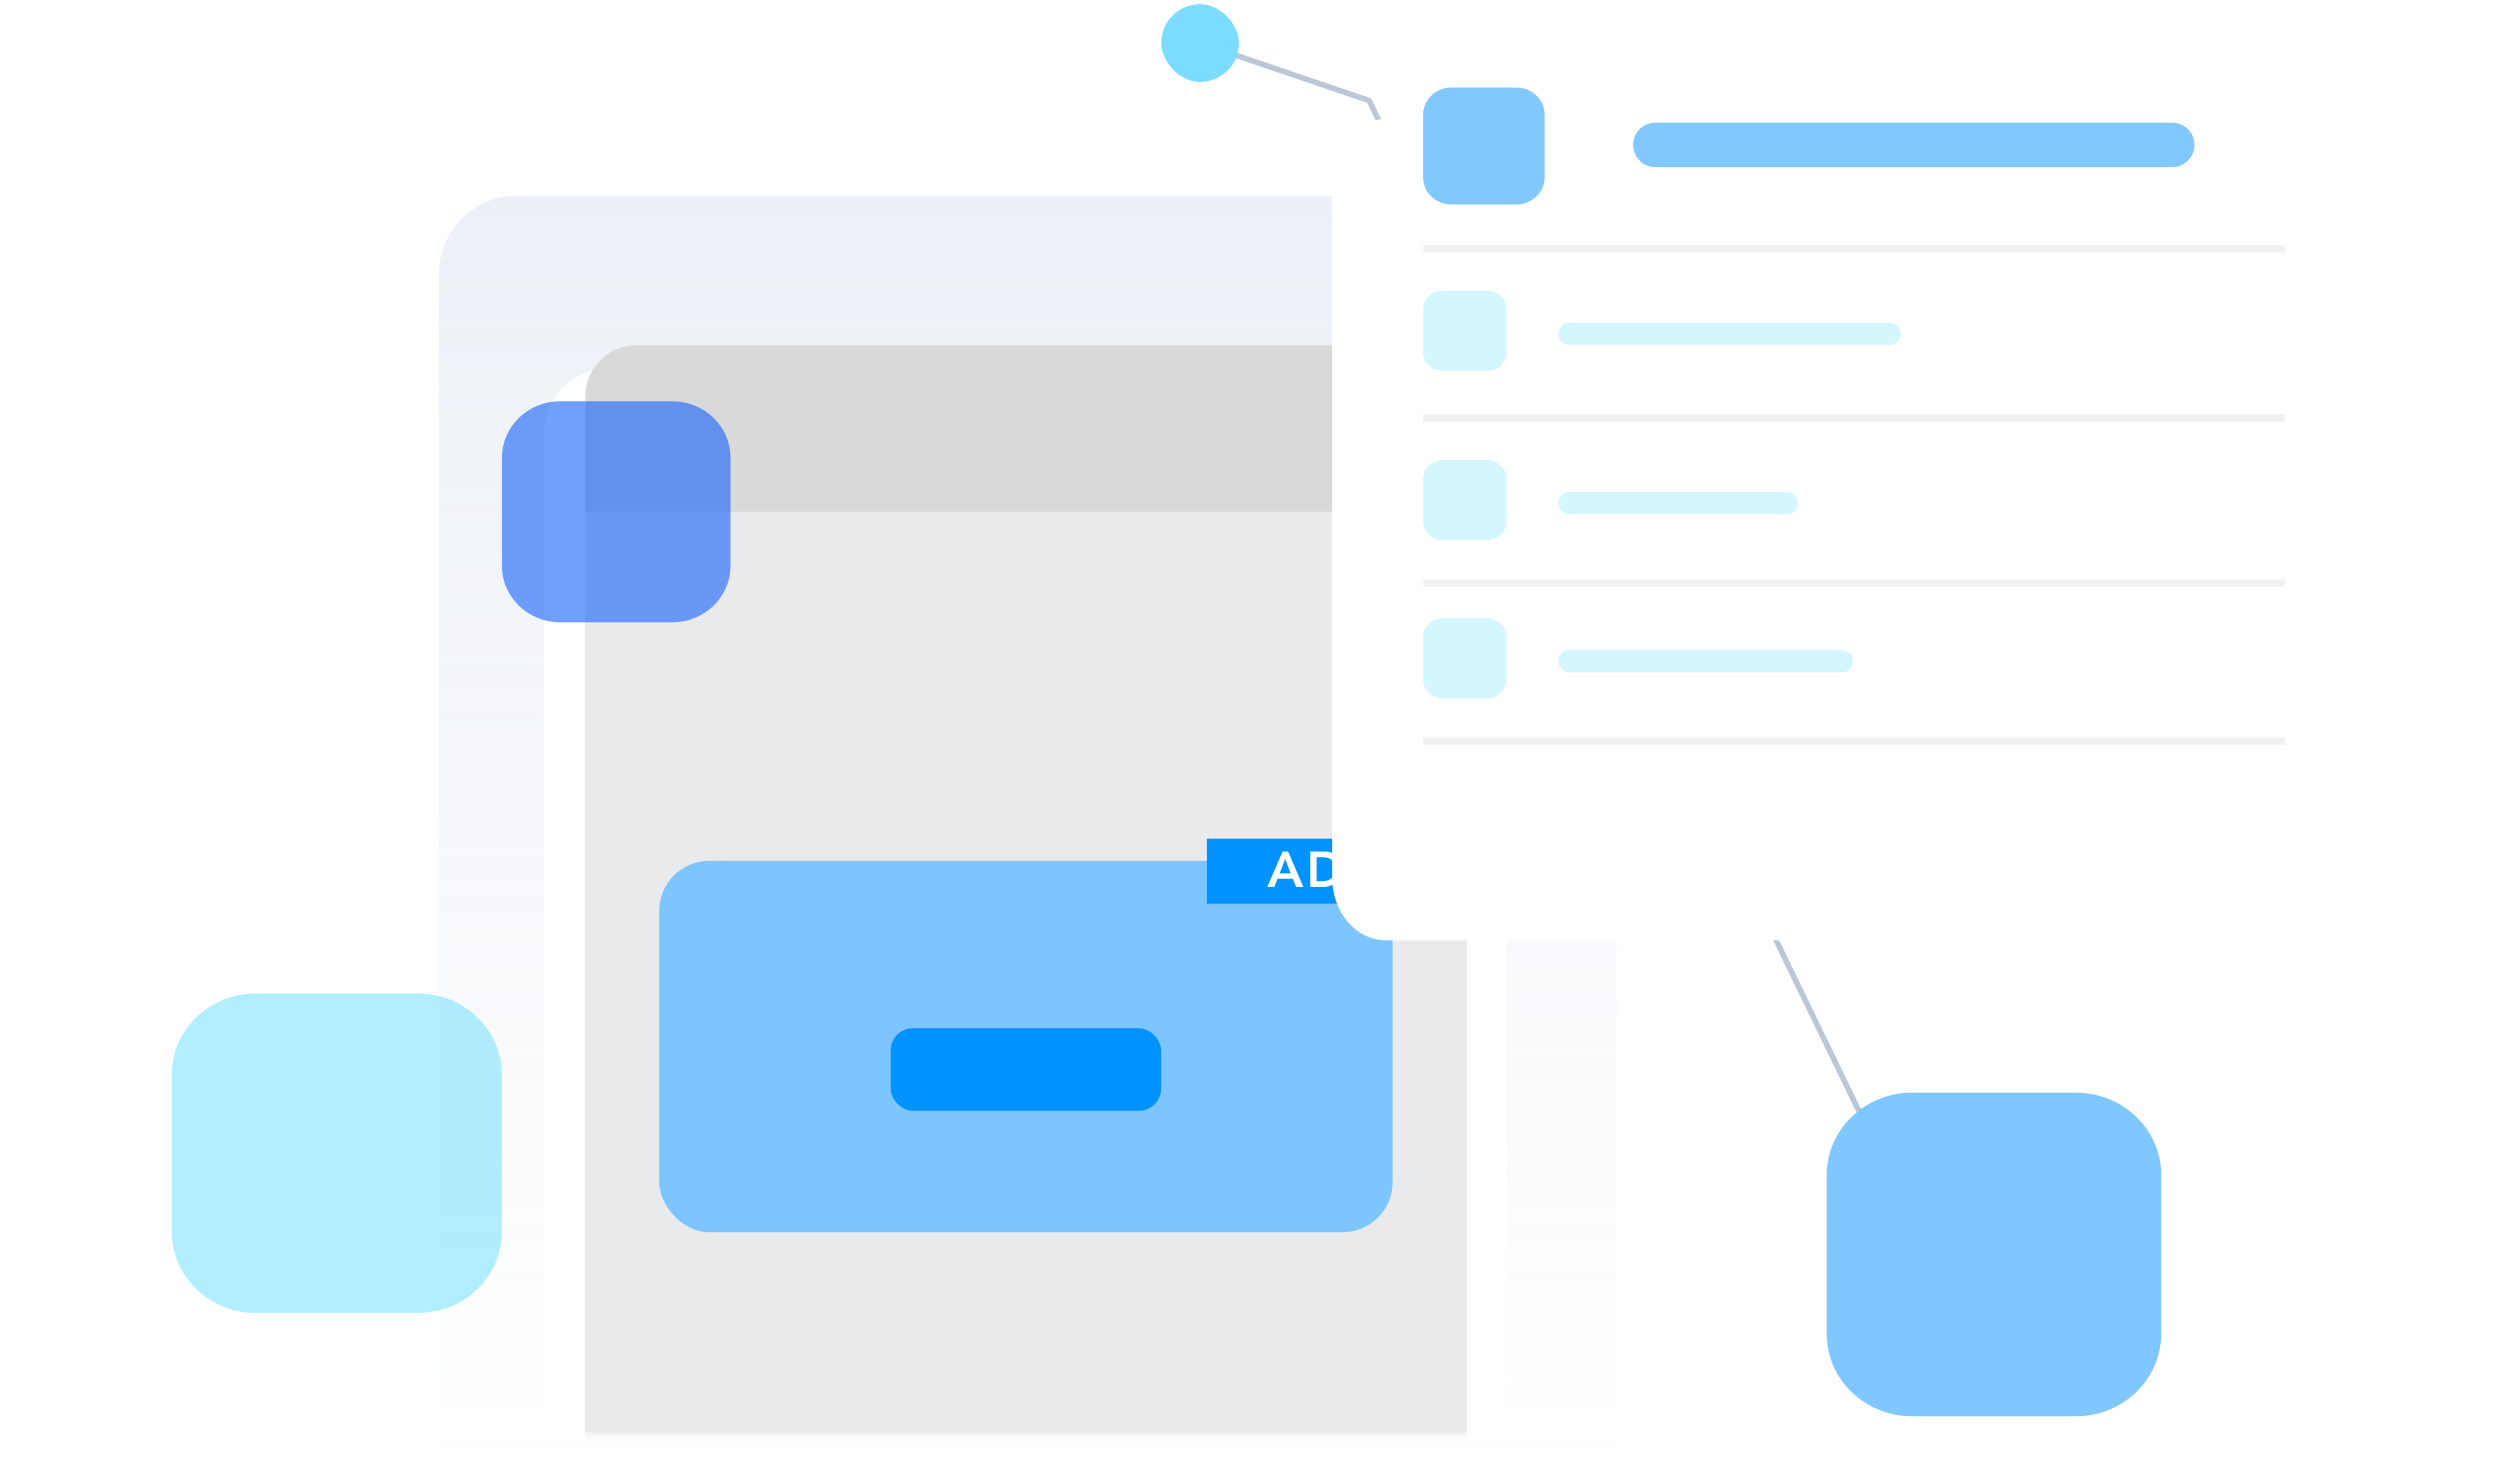 <svg width="450" height="264" viewBox="0 0 450 264" fill="none" xmlns="http://www.w3.org/2000/svg">
<path d="M79.018 49.245C79.018 41.513 85.286 35.245 93.018 35.245H277.018C284.75 35.245 291.018 41.513 291.018 49.245V263.245H79.018V49.245Z" fill="url(#paint0_linear_1771_1522)" fill-opacity="0.15"/>
<mask id="mask0_1771_1522" style="mask-type:alpha" maskUnits="userSpaceOnUse" x="0" y="26" width="320" height="233">
<path d="M0.625 26.409H319.166V258.185H0.625V26.409Z" fill="#D9D9D9"/>
</mask>
<g mask="url(#mask0_1771_1522)">
<g filter="url(#filter0_d_1771_1522)">
<path d="M259.321 369.185H109.681C106.563 369.174 103.576 367.93 101.371 365.726C99.166 363.521 97.923 360.534 97.912 357.416V67.032C97.921 63.913 99.163 60.924 101.368 58.717C103.573 56.51 106.562 55.266 109.681 55.255H259.321C262.442 55.264 265.433 56.507 267.64 58.714C269.847 60.921 271.09 63.911 271.099 67.032V357.416C271.099 358.962 270.794 360.493 270.202 361.921C269.61 363.35 268.743 364.647 267.649 365.74C266.555 366.833 265.257 367.7 263.828 368.291C262.399 368.882 260.868 369.186 259.321 369.185Z" fill="white"/>
</g>
<path opacity="0.1" d="M256.079 63.235H113.223C108.838 63.235 105.283 66.79 105.283 71.175V353.255C105.283 357.64 108.838 361.195 113.223 361.195H256.079C260.464 361.195 264.018 357.64 264.018 353.255V71.175C264.018 66.79 260.464 63.235 256.079 63.235Z" fill="#252A3A"/>
</g>
<path d="M105.467 71.152C105.467 66.182 109.496 62.152 114.467 62.152H255.271C260.242 62.152 264.271 66.182 264.271 71.152V92.122H105.467V71.152Z" fill="#D9D9D9"/>
<path d="M334.58 199.942L246.448 18.109L216.018 7.756" stroke="#BBC6D7"/>
<path opacity="0.5" d="M373.681 196.682H344.141C335.669 196.682 328.801 203.324 328.801 211.518V240.087C328.801 248.281 335.669 254.924 344.141 254.924H373.681C382.153 254.924 389.021 248.281 389.021 240.087V211.518C389.021 203.324 382.153 196.682 373.681 196.682Z" fill="#0092FF"/>
<path d="M121.01 72.228H100.83C95.042 72.228 90.35 76.766 90.35 82.363V101.88C90.35 107.478 95.042 112.016 100.83 112.016H121.01C126.798 112.016 131.49 107.478 131.49 101.88V82.363C131.49 76.766 126.798 72.228 121.01 72.228Z" fill="#105FFA" fill-opacity="0.59"/>
<path opacity="0.52" d="M75.207 178.83H46.042C37.68 178.83 30.9 185.387 30.9 193.475V221.681C30.9 229.769 37.68 236.326 46.042 236.326H75.207C83.57 236.326 90.349 229.769 90.349 221.681V193.475C90.349 185.387 83.57 178.83 75.207 178.83Z" fill="#6AE0FF"/>
<rect x="209.018" y="0.756" width="14" height="14" rx="7" fill="#7BDCFF"/>
<g filter="url(#filter1_d_1771_1522)">
<rect x="118.66" y="150.959" width="132.004" height="66.837" rx="9" fill="#7CC5FE"/>
</g>
<path d="M217.246 150.959L241.498 150.959C246.533 150.959 250.589 155.09 250.497 160.124L250.45 162.656H217.246V150.959Z" fill="#0092FF"/>
<path d="M231.858 153.272L234.603 159.644H233.307L232.713 158.186H229.95L229.374 159.644H228.105L230.877 153.272H231.858ZM230.337 157.214H232.317L231.336 154.622L230.337 157.214ZM238.39 153.272C238.996 153.272 239.545 153.404 240.037 153.668C240.535 153.932 240.919 154.304 241.189 154.784C241.465 155.258 241.603 155.816 241.603 156.458C241.603 157.094 241.45 157.649 241.144 158.123C240.844 158.597 240.433 158.969 239.911 159.239C239.395 159.509 238.843 159.644 238.255 159.644H235.852V153.272H238.39ZM237.877 158.618C238.669 158.618 239.29 158.429 239.74 158.051C240.19 157.673 240.415 157.142 240.415 156.458C240.415 155.756 240.208 155.222 239.794 154.856C239.386 154.484 238.798 154.298 238.03 154.298H236.986V158.618H237.877Z" fill="white"/>
<rect x="160.324" y="185.092" width="48.676" height="14.85" rx="4" fill="#0092FF"/>
<g filter="url(#filter2_d_1771_1522)">
<path d="M429.375 137.952V12.735C429.375 6.498 425.081 1.441 419.785 1.441L249.375 1.441C244.079 1.441 239.785 6.498 239.785 12.735V137.952C239.785 144.189 244.079 149.245 249.375 149.245H419.785C425.081 149.245 429.375 144.189 429.375 137.952Z" fill="white"/>
</g>
<path d="M272.951 15.76H261.244C258.434 15.76 256.156 17.95 256.156 20.651V31.907C256.156 34.608 258.434 36.799 261.244 36.799H272.951C275.761 36.799 278.039 34.608 278.039 31.907V20.651C278.039 17.95 275.761 15.76 272.951 15.76Z" fill="#80C8FF"/>
<g style="mix-blend-mode:multiply" opacity="0.29">
<path d="M267.676 52.337H259.646C257.719 52.337 256.156 53.839 256.156 55.692V63.413C256.156 65.266 257.719 66.768 259.646 66.768H267.676C269.604 66.768 271.166 65.266 271.166 63.413V55.692C271.166 53.839 269.604 52.337 267.676 52.337Z" fill="#6AE0FF"/>
</g>
<g style="mix-blend-mode:multiply" opacity="0.29">
<path d="M267.676 82.812H259.646C257.719 82.812 256.156 84.315 256.156 86.168V93.888C256.156 95.742 257.719 97.244 259.646 97.244H267.676C269.604 97.244 271.166 95.742 271.166 93.888V86.168C271.166 84.315 269.604 82.812 267.676 82.812Z" fill="#6AE0FF"/>
</g>
<g style="mix-blend-mode:multiply" opacity="0.29">
<path d="M267.676 111.282H259.646C257.719 111.282 256.156 112.785 256.156 114.638V122.358C256.156 124.211 257.719 125.714 259.646 125.714H267.676C269.604 125.714 271.166 124.211 271.166 122.358V114.638C271.166 112.785 269.604 111.282 267.676 111.282Z" fill="#6AE0FF"/>
</g>
<line x1="282.502" y1="60.078" x2="340.133" y2="60.078" stroke="#D4F6FF" stroke-width="4" stroke-linecap="round"/>
<line x1="282.502" y1="90.554" x2="321.639" y2="90.554" stroke="#D4F6FF" stroke-width="4" stroke-linecap="round"/>
<line x1="282.502" y1="119.023" x2="331.545" y2="119.023" stroke="#D4F6FF" stroke-width="4" stroke-linecap="round"/>
<line x1="297.969" y1="26.08" x2="391.004" y2="26.08" stroke="#80C8FF" stroke-width="8" stroke-linecap="round"/>
<line x1="411.275" y1="44.779" x2="256.156" y2="44.779" stroke="#CACACA" stroke-opacity="0.25" stroke-width="1.366"/>
<line x1="411.275" y1="75.251" x2="256.156" y2="75.251" stroke="#CACACA" stroke-opacity="0.25" stroke-width="1.366"/>
<line x1="411.275" y1="104.965" x2="256.156" y2="104.965" stroke="#CACACA" stroke-opacity="0.25" stroke-width="1.366"/>
<line x1="411.275" y1="133.397" x2="256.156" y2="133.397" stroke="#CACACA" stroke-opacity="0.25" stroke-width="1.366"/>
<defs>
<filter id="filter0_d_1771_1522" x="57.912" y="26.255" width="253.188" height="393.93" filterUnits="userSpaceOnUse" color-interpolation-filters="sRGB">
<feFlood flood-opacity="0" result="BackgroundImageFix"/>
<feColorMatrix in="SourceAlpha" type="matrix" values="0 0 0 0 0 0 0 0 0 0 0 0 0 0 0 0 0 0 127 0" result="hardAlpha"/>
<feOffset dy="11"/>
<feGaussianBlur stdDeviation="20"/>
<feComposite in2="hardAlpha" operator="out"/>
<feColorMatrix type="matrix" values="0 0 0 0 0.784 0 0 0 0 0.839 0 0 0 0 0.925 0 0 0 0.2 0"/>
<feBlend mode="normal" in2="BackgroundImageFix" result="effect1_dropShadow_1771_1522"/>
<feBlend mode="normal" in="SourceGraphic" in2="effect1_dropShadow_1771_1522" result="shape"/>
</filter>
<filter id="filter1_d_1771_1522" x="108.66" y="144.959" width="152.004" height="86.838" filterUnits="userSpaceOnUse" color-interpolation-filters="sRGB">
<feFlood flood-opacity="0" result="BackgroundImageFix"/>
<feColorMatrix in="SourceAlpha" type="matrix" values="0 0 0 0 0 0 0 0 0 0 0 0 0 0 0 0 0 0 127 0" result="hardAlpha"/>
<feOffset dy="4"/>
<feGaussianBlur stdDeviation="5"/>
<feComposite in2="hardAlpha" operator="out"/>
<feColorMatrix type="matrix" values="0 0 0 0 0.573 0 0 0 0 0.659 0 0 0 0 0.796 0 0 0 0.52 0"/>
<feBlend mode="normal" in2="BackgroundImageFix" result="effect1_dropShadow_1771_1522"/>
<feBlend mode="normal" in="SourceGraphic" in2="effect1_dropShadow_1771_1522" result="shape"/>
</filter>
<filter id="filter2_d_1771_1522" x="219.785" y="1.441" width="229.59" height="187.804" filterUnits="userSpaceOnUse" color-interpolation-filters="sRGB">
<feFlood flood-opacity="0" result="BackgroundImageFix"/>
<feColorMatrix in="SourceAlpha" type="matrix" values="0 0 0 0 0 0 0 0 0 0 0 0 0 0 0 0 0 0 127 0" result="hardAlpha"/>
<feOffset dy="20"/>
<feGaussianBlur stdDeviation="10"/>
<feColorMatrix type="matrix" values="0 0 0 0 0.063 0 0 0 0 0.373 0 0 0 0 0.984 0 0 0 0.15 0"/>
<feBlend mode="normal" in2="BackgroundImageFix" result="effect1_dropShadow_1771_1522"/>
<feBlend mode="normal" in="SourceGraphic" in2="effect1_dropShadow_1771_1522" result="shape"/>
</filter>
<linearGradient id="paint0_linear_1771_1522" x1="185.018" y1="35.245" x2="185.018" y2="263.245" gradientUnits="userSpaceOnUse">
<stop stop-color="#829BC4"/>
<stop offset="1" stop-color="#829BC4" stop-opacity="0"/>
</linearGradient>
</defs>
</svg>
